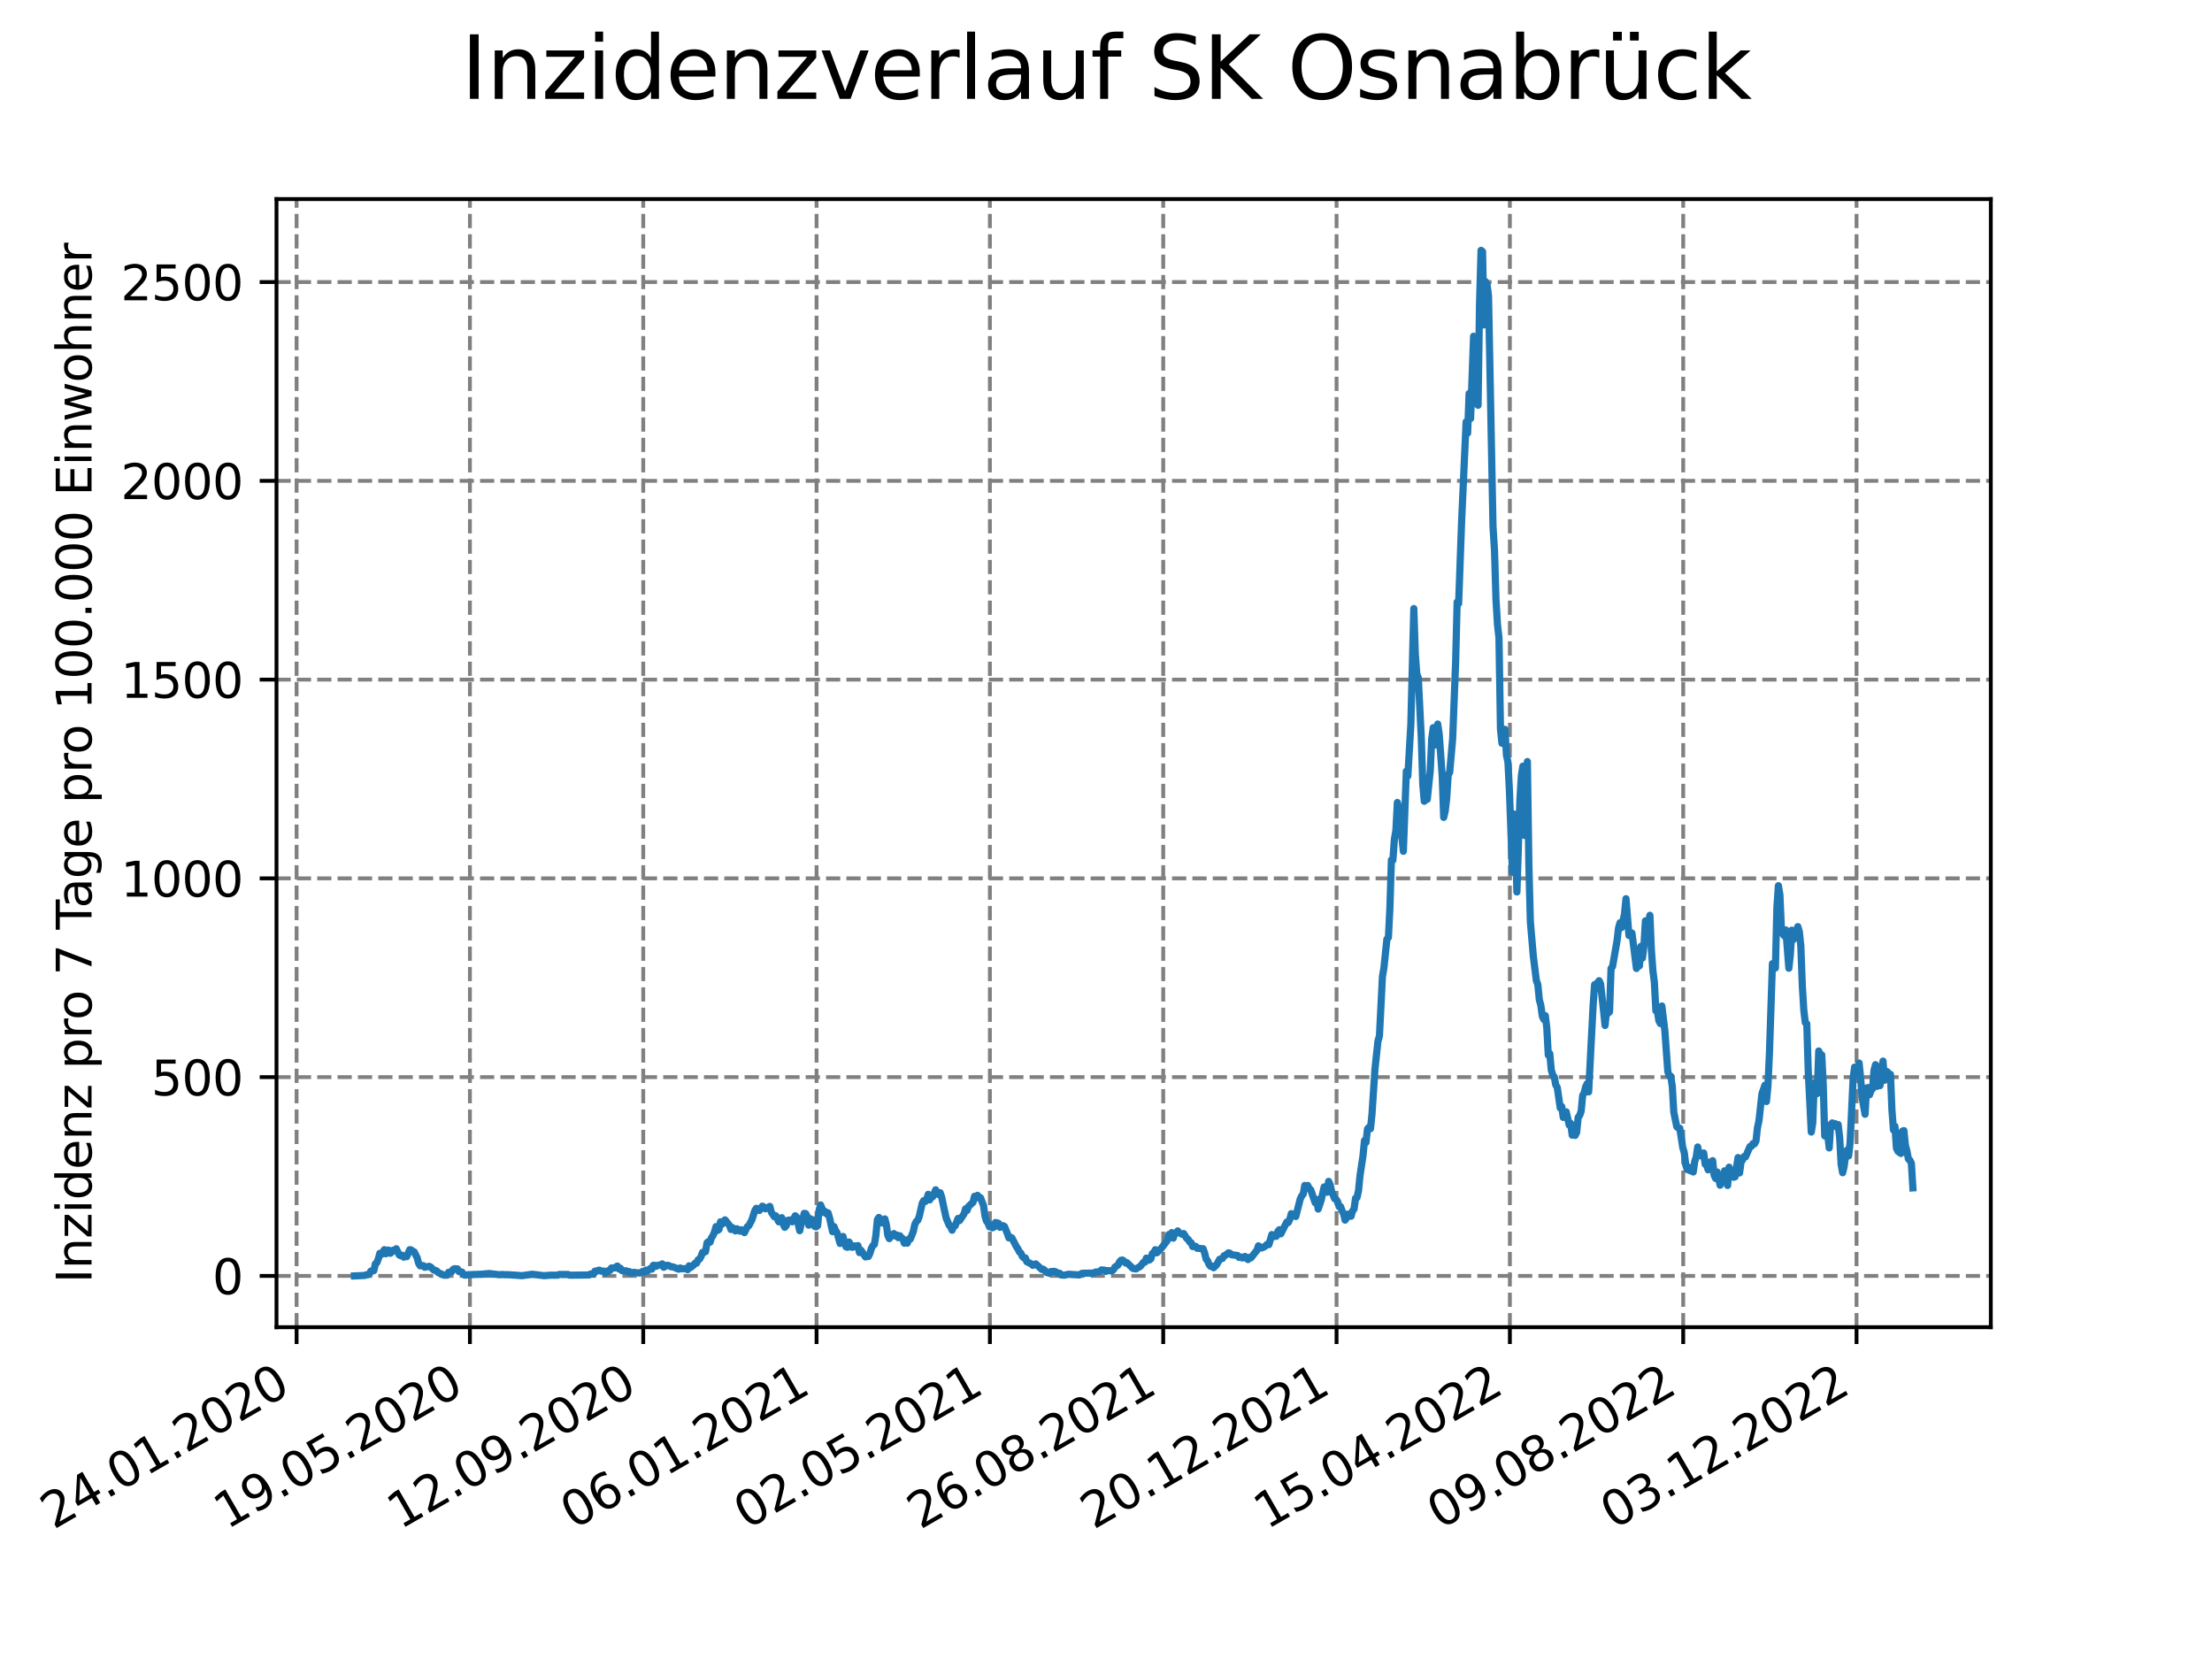 <?xml version="1.0" encoding="utf-8" standalone="no"?>
<!DOCTYPE svg PUBLIC "-//W3C//DTD SVG 1.1//EN"
  "http://www.w3.org/Graphics/SVG/1.1/DTD/svg11.dtd">
<svg xmlns:xlink="http://www.w3.org/1999/xlink" width="460.8pt" height="345.6pt" viewBox="0 0 460.8 345.6" xmlns="http://www.w3.org/2000/svg" version="1.1">
 <defs>
  <style type="text/css">*{stroke-linejoin: round; stroke-linecap: butt}</style>
 </defs>
 <g id="figure_1">
  <g id="patch_1">
   <path d="M 0 345.6 
L 460.8 345.6 
L 460.8 0 
L 0 0 
z
" style="fill: #ffffff"/>
  </g>
  <g id="axes_1">
   <g id="patch_2">
    <path d="M 57.6 276.48 
L 414.72 276.48 
L 414.72 41.472 
L 57.6 41.472 
z
" style="fill: #ffffff"/>
   </g>
   <g id="matplotlib.axis_1">
    <g id="xtick_1">
     <g id="line2d_1">
      <path d="M 61.784 276.48 
L 61.784 41.472 
" clip-path="url(#p84da974fcf)" style="fill: none; stroke-dasharray: 2.96,1.28; stroke-dashoffset: 0; stroke: #808080; stroke-width: 0.8"/>
     </g>
     <g id="line2d_2">
      <defs>
       <path id="m7385c2bd64" d="M 0 0 
L 0 3.5 
" style="stroke: #000000; stroke-width: 0.8"/>
      </defs>
      <g>
       <use xlink:href="#m7385c2bd64" x="61.784" y="276.48" style="stroke: #000000; stroke-width: 0.8"/>
      </g>
     </g>
     <g id="text_1">
      <!-- 24.01.2020 -->
      <g transform="translate(11.159 318.689) rotate(-30) scale(0.1 -0.1)">
       <defs>
        <path id="DejaVuSans-32" d="M 1228 531 
L 3431 531 
L 3431 0 
L 469 0 
L 469 531 
Q 828 903 1448 1529 
Q 2069 2156 2228 2338 
Q 2531 2678 2651 2914 
Q 2772 3150 2772 3378 
Q 2772 3750 2511 3984 
Q 2250 4219 1831 4219 
Q 1534 4219 1204 4116 
Q 875 4013 500 3803 
L 500 4441 
Q 881 4594 1212 4672 
Q 1544 4750 1819 4750 
Q 2544 4750 2975 4387 
Q 3406 4025 3406 3419 
Q 3406 3131 3298 2873 
Q 3191 2616 2906 2266 
Q 2828 2175 2409 1742 
Q 1991 1309 1228 531 
z
" transform="scale(0.016)"/>
        <path id="DejaVuSans-34" d="M 2419 4116 
L 825 1625 
L 2419 1625 
L 2419 4116 
z
M 2253 4666 
L 3047 4666 
L 3047 1625 
L 3713 1625 
L 3713 1100 
L 3047 1100 
L 3047 0 
L 2419 0 
L 2419 1100 
L 313 1100 
L 313 1709 
L 2253 4666 
z
" transform="scale(0.016)"/>
        <path id="DejaVuSans-2e" d="M 684 794 
L 1344 794 
L 1344 0 
L 684 0 
L 684 794 
z
" transform="scale(0.016)"/>
        <path id="DejaVuSans-30" d="M 2034 4250 
Q 1547 4250 1301 3770 
Q 1056 3291 1056 2328 
Q 1056 1369 1301 889 
Q 1547 409 2034 409 
Q 2525 409 2770 889 
Q 3016 1369 3016 2328 
Q 3016 3291 2770 3770 
Q 2525 4250 2034 4250 
z
M 2034 4750 
Q 2819 4750 3233 4129 
Q 3647 3509 3647 2328 
Q 3647 1150 3233 529 
Q 2819 -91 2034 -91 
Q 1250 -91 836 529 
Q 422 1150 422 2328 
Q 422 3509 836 4129 
Q 1250 4750 2034 4750 
z
" transform="scale(0.016)"/>
        <path id="DejaVuSans-31" d="M 794 531 
L 1825 531 
L 1825 4091 
L 703 3866 
L 703 4441 
L 1819 4666 
L 2450 4666 
L 2450 531 
L 3481 531 
L 3481 0 
L 794 0 
L 794 531 
z
" transform="scale(0.016)"/>
       </defs>
       <use xlink:href="#DejaVuSans-32"/>
       <use xlink:href="#DejaVuSans-34" x="63.623"/>
       <use xlink:href="#DejaVuSans-2e" x="127.246"/>
       <use xlink:href="#DejaVuSans-30" x="159.033"/>
       <use xlink:href="#DejaVuSans-31" x="222.656"/>
       <use xlink:href="#DejaVuSans-2e" x="286.279"/>
       <use xlink:href="#DejaVuSans-32" x="318.066"/>
       <use xlink:href="#DejaVuSans-30" x="381.689"/>
       <use xlink:href="#DejaVuSans-32" x="445.312"/>
       <use xlink:href="#DejaVuSans-30" x="508.936"/>
      </g>
     </g>
    </g>
    <g id="xtick_2">
     <g id="line2d_3">
      <path d="M 97.891 276.48 
L 97.891 41.472 
" clip-path="url(#p84da974fcf)" style="fill: none; stroke-dasharray: 2.96,1.28; stroke-dashoffset: 0; stroke: #808080; stroke-width: 0.8"/>
     </g>
     <g id="line2d_4">
      <g>
       <use xlink:href="#m7385c2bd64" x="97.891" y="276.48" style="stroke: #000000; stroke-width: 0.8"/>
      </g>
     </g>
     <g id="text_2">
      <!-- 19.05.2020 -->
      <g transform="translate(47.266 318.689) rotate(-30) scale(0.1 -0.1)">
       <defs>
        <path id="DejaVuSans-39" d="M 703 97 
L 703 672 
Q 941 559 1184 500 
Q 1428 441 1663 441 
Q 2288 441 2617 861 
Q 2947 1281 2994 2138 
Q 2813 1869 2534 1725 
Q 2256 1581 1919 1581 
Q 1219 1581 811 2004 
Q 403 2428 403 3163 
Q 403 3881 828 4315 
Q 1253 4750 1959 4750 
Q 2769 4750 3195 4129 
Q 3622 3509 3622 2328 
Q 3622 1225 3098 567 
Q 2575 -91 1691 -91 
Q 1453 -91 1209 -44 
Q 966 3 703 97 
z
M 1959 2075 
Q 2384 2075 2632 2365 
Q 2881 2656 2881 3163 
Q 2881 3666 2632 3958 
Q 2384 4250 1959 4250 
Q 1534 4250 1286 3958 
Q 1038 3666 1038 3163 
Q 1038 2656 1286 2365 
Q 1534 2075 1959 2075 
z
" transform="scale(0.016)"/>
        <path id="DejaVuSans-35" d="M 691 4666 
L 3169 4666 
L 3169 4134 
L 1269 4134 
L 1269 2991 
Q 1406 3038 1543 3061 
Q 1681 3084 1819 3084 
Q 2600 3084 3056 2656 
Q 3513 2228 3513 1497 
Q 3513 744 3044 326 
Q 2575 -91 1722 -91 
Q 1428 -91 1123 -41 
Q 819 9 494 109 
L 494 744 
Q 775 591 1075 516 
Q 1375 441 1709 441 
Q 2250 441 2565 725 
Q 2881 1009 2881 1497 
Q 2881 1984 2565 2268 
Q 2250 2553 1709 2553 
Q 1456 2553 1204 2497 
Q 953 2441 691 2322 
L 691 4666 
z
" transform="scale(0.016)"/>
       </defs>
       <use xlink:href="#DejaVuSans-31"/>
       <use xlink:href="#DejaVuSans-39" x="63.623"/>
       <use xlink:href="#DejaVuSans-2e" x="127.246"/>
       <use xlink:href="#DejaVuSans-30" x="159.033"/>
       <use xlink:href="#DejaVuSans-35" x="222.656"/>
       <use xlink:href="#DejaVuSans-2e" x="286.279"/>
       <use xlink:href="#DejaVuSans-32" x="318.066"/>
       <use xlink:href="#DejaVuSans-30" x="381.689"/>
       <use xlink:href="#DejaVuSans-32" x="445.312"/>
       <use xlink:href="#DejaVuSans-30" x="508.936"/>
      </g>
     </g>
    </g>
    <g id="xtick_3">
     <g id="line2d_5">
      <path d="M 133.999 276.48 
L 133.999 41.472 
" clip-path="url(#p84da974fcf)" style="fill: none; stroke-dasharray: 2.96,1.28; stroke-dashoffset: 0; stroke: #808080; stroke-width: 0.8"/>
     </g>
     <g id="line2d_6">
      <g>
       <use xlink:href="#m7385c2bd64" x="133.999" y="276.48" style="stroke: #000000; stroke-width: 0.8"/>
      </g>
     </g>
     <g id="text_3">
      <!-- 12.09.2020 -->
      <g transform="translate(83.373 318.689) rotate(-30) scale(0.1 -0.1)">
       <use xlink:href="#DejaVuSans-31"/>
       <use xlink:href="#DejaVuSans-32" x="63.623"/>
       <use xlink:href="#DejaVuSans-2e" x="127.246"/>
       <use xlink:href="#DejaVuSans-30" x="159.033"/>
       <use xlink:href="#DejaVuSans-39" x="222.656"/>
       <use xlink:href="#DejaVuSans-2e" x="286.279"/>
       <use xlink:href="#DejaVuSans-32" x="318.066"/>
       <use xlink:href="#DejaVuSans-30" x="381.689"/>
       <use xlink:href="#DejaVuSans-32" x="445.312"/>
       <use xlink:href="#DejaVuSans-30" x="508.936"/>
      </g>
     </g>
    </g>
    <g id="xtick_4">
     <g id="line2d_7">
      <path d="M 170.106 276.48 
L 170.106 41.472 
" clip-path="url(#p84da974fcf)" style="fill: none; stroke-dasharray: 2.96,1.28; stroke-dashoffset: 0; stroke: #808080; stroke-width: 0.8"/>
     </g>
     <g id="line2d_8">
      <g>
       <use xlink:href="#m7385c2bd64" x="170.106" y="276.48" style="stroke: #000000; stroke-width: 0.8"/>
      </g>
     </g>
     <g id="text_4">
      <!-- 06.01.2021 -->
      <g transform="translate(119.481 318.689) rotate(-30) scale(0.1 -0.1)">
       <defs>
        <path id="DejaVuSans-36" d="M 2113 2584 
Q 1688 2584 1439 2293 
Q 1191 2003 1191 1497 
Q 1191 994 1439 701 
Q 1688 409 2113 409 
Q 2538 409 2786 701 
Q 3034 994 3034 1497 
Q 3034 2003 2786 2293 
Q 2538 2584 2113 2584 
z
M 3366 4563 
L 3366 3988 
Q 3128 4100 2886 4159 
Q 2644 4219 2406 4219 
Q 1781 4219 1451 3797 
Q 1122 3375 1075 2522 
Q 1259 2794 1537 2939 
Q 1816 3084 2150 3084 
Q 2853 3084 3261 2657 
Q 3669 2231 3669 1497 
Q 3669 778 3244 343 
Q 2819 -91 2113 -91 
Q 1303 -91 875 529 
Q 447 1150 447 2328 
Q 447 3434 972 4092 
Q 1497 4750 2381 4750 
Q 2619 4750 2861 4703 
Q 3103 4656 3366 4563 
z
" transform="scale(0.016)"/>
       </defs>
       <use xlink:href="#DejaVuSans-30"/>
       <use xlink:href="#DejaVuSans-36" x="63.623"/>
       <use xlink:href="#DejaVuSans-2e" x="127.246"/>
       <use xlink:href="#DejaVuSans-30" x="159.033"/>
       <use xlink:href="#DejaVuSans-31" x="222.656"/>
       <use xlink:href="#DejaVuSans-2e" x="286.279"/>
       <use xlink:href="#DejaVuSans-32" x="318.066"/>
       <use xlink:href="#DejaVuSans-30" x="381.689"/>
       <use xlink:href="#DejaVuSans-32" x="445.312"/>
       <use xlink:href="#DejaVuSans-31" x="508.936"/>
      </g>
     </g>
    </g>
    <g id="xtick_5">
     <g id="line2d_9">
      <path d="M 206.213 276.48 
L 206.213 41.472 
" clip-path="url(#p84da974fcf)" style="fill: none; stroke-dasharray: 2.96,1.28; stroke-dashoffset: 0; stroke: #808080; stroke-width: 0.8"/>
     </g>
     <g id="line2d_10">
      <g>
       <use xlink:href="#m7385c2bd64" x="206.213" y="276.48" style="stroke: #000000; stroke-width: 0.8"/>
      </g>
     </g>
     <g id="text_5">
      <!-- 02.05.2021 -->
      <g transform="translate(155.588 318.689) rotate(-30) scale(0.1 -0.1)">
       <use xlink:href="#DejaVuSans-30"/>
       <use xlink:href="#DejaVuSans-32" x="63.623"/>
       <use xlink:href="#DejaVuSans-2e" x="127.246"/>
       <use xlink:href="#DejaVuSans-30" x="159.033"/>
       <use xlink:href="#DejaVuSans-35" x="222.656"/>
       <use xlink:href="#DejaVuSans-2e" x="286.279"/>
       <use xlink:href="#DejaVuSans-32" x="318.066"/>
       <use xlink:href="#DejaVuSans-30" x="381.689"/>
       <use xlink:href="#DejaVuSans-32" x="445.312"/>
       <use xlink:href="#DejaVuSans-31" x="508.936"/>
      </g>
     </g>
    </g>
    <g id="xtick_6">
     <g id="line2d_11">
      <path d="M 242.321 276.48 
L 242.321 41.472 
" clip-path="url(#p84da974fcf)" style="fill: none; stroke-dasharray: 2.96,1.28; stroke-dashoffset: 0; stroke: #808080; stroke-width: 0.8"/>
     </g>
     <g id="line2d_12">
      <g>
       <use xlink:href="#m7385c2bd64" x="242.321" y="276.48" style="stroke: #000000; stroke-width: 0.8"/>
      </g>
     </g>
     <g id="text_6">
      <!-- 26.08.2021 -->
      <g transform="translate(191.695 318.689) rotate(-30) scale(0.1 -0.1)">
       <defs>
        <path id="DejaVuSans-38" d="M 2034 2216 
Q 1584 2216 1326 1975 
Q 1069 1734 1069 1313 
Q 1069 891 1326 650 
Q 1584 409 2034 409 
Q 2484 409 2743 651 
Q 3003 894 3003 1313 
Q 3003 1734 2745 1975 
Q 2488 2216 2034 2216 
z
M 1403 2484 
Q 997 2584 770 2862 
Q 544 3141 544 3541 
Q 544 4100 942 4425 
Q 1341 4750 2034 4750 
Q 2731 4750 3128 4425 
Q 3525 4100 3525 3541 
Q 3525 3141 3298 2862 
Q 3072 2584 2669 2484 
Q 3125 2378 3379 2068 
Q 3634 1759 3634 1313 
Q 3634 634 3220 271 
Q 2806 -91 2034 -91 
Q 1263 -91 848 271 
Q 434 634 434 1313 
Q 434 1759 690 2068 
Q 947 2378 1403 2484 
z
M 1172 3481 
Q 1172 3119 1398 2916 
Q 1625 2713 2034 2713 
Q 2441 2713 2670 2916 
Q 2900 3119 2900 3481 
Q 2900 3844 2670 4047 
Q 2441 4250 2034 4250 
Q 1625 4250 1398 4047 
Q 1172 3844 1172 3481 
z
" transform="scale(0.016)"/>
       </defs>
       <use xlink:href="#DejaVuSans-32"/>
       <use xlink:href="#DejaVuSans-36" x="63.623"/>
       <use xlink:href="#DejaVuSans-2e" x="127.246"/>
       <use xlink:href="#DejaVuSans-30" x="159.033"/>
       <use xlink:href="#DejaVuSans-38" x="222.656"/>
       <use xlink:href="#DejaVuSans-2e" x="286.279"/>
       <use xlink:href="#DejaVuSans-32" x="318.066"/>
       <use xlink:href="#DejaVuSans-30" x="381.689"/>
       <use xlink:href="#DejaVuSans-32" x="445.312"/>
       <use xlink:href="#DejaVuSans-31" x="508.936"/>
      </g>
     </g>
    </g>
    <g id="xtick_7">
     <g id="line2d_13">
      <path d="M 278.428 276.48 
L 278.428 41.472 
" clip-path="url(#p84da974fcf)" style="fill: none; stroke-dasharray: 2.96,1.28; stroke-dashoffset: 0; stroke: #808080; stroke-width: 0.8"/>
     </g>
     <g id="line2d_14">
      <g>
       <use xlink:href="#m7385c2bd64" x="278.428" y="276.48" style="stroke: #000000; stroke-width: 0.8"/>
      </g>
     </g>
     <g id="text_7">
      <!-- 20.12.2021 -->
      <g transform="translate(227.803 318.689) rotate(-30) scale(0.1 -0.1)">
       <use xlink:href="#DejaVuSans-32"/>
       <use xlink:href="#DejaVuSans-30" x="63.623"/>
       <use xlink:href="#DejaVuSans-2e" x="127.246"/>
       <use xlink:href="#DejaVuSans-31" x="159.033"/>
       <use xlink:href="#DejaVuSans-32" x="222.656"/>
       <use xlink:href="#DejaVuSans-2e" x="286.279"/>
       <use xlink:href="#DejaVuSans-32" x="318.066"/>
       <use xlink:href="#DejaVuSans-30" x="381.689"/>
       <use xlink:href="#DejaVuSans-32" x="445.312"/>
       <use xlink:href="#DejaVuSans-31" x="508.936"/>
      </g>
     </g>
    </g>
    <g id="xtick_8">
     <g id="line2d_15">
      <path d="M 314.535 276.48 
L 314.535 41.472 
" clip-path="url(#p84da974fcf)" style="fill: none; stroke-dasharray: 2.96,1.28; stroke-dashoffset: 0; stroke: #808080; stroke-width: 0.8"/>
     </g>
     <g id="line2d_16">
      <g>
       <use xlink:href="#m7385c2bd64" x="314.535" y="276.48" style="stroke: #000000; stroke-width: 0.8"/>
      </g>
     </g>
     <g id="text_8">
      <!-- 15.04.2022 -->
      <g transform="translate(263.91 318.689) rotate(-30) scale(0.1 -0.1)">
       <use xlink:href="#DejaVuSans-31"/>
       <use xlink:href="#DejaVuSans-35" x="63.623"/>
       <use xlink:href="#DejaVuSans-2e" x="127.246"/>
       <use xlink:href="#DejaVuSans-30" x="159.033"/>
       <use xlink:href="#DejaVuSans-34" x="222.656"/>
       <use xlink:href="#DejaVuSans-2e" x="286.279"/>
       <use xlink:href="#DejaVuSans-32" x="318.066"/>
       <use xlink:href="#DejaVuSans-30" x="381.689"/>
       <use xlink:href="#DejaVuSans-32" x="445.312"/>
       <use xlink:href="#DejaVuSans-32" x="508.936"/>
      </g>
     </g>
    </g>
    <g id="xtick_9">
     <g id="line2d_17">
      <path d="M 350.642 276.48 
L 350.642 41.472 
" clip-path="url(#p84da974fcf)" style="fill: none; stroke-dasharray: 2.96,1.28; stroke-dashoffset: 0; stroke: #808080; stroke-width: 0.8"/>
     </g>
     <g id="line2d_18">
      <g>
       <use xlink:href="#m7385c2bd64" x="350.642" y="276.48" style="stroke: #000000; stroke-width: 0.8"/>
      </g>
     </g>
     <g id="text_9">
      <!-- 09.08.2022 -->
      <g transform="translate(300.017 318.689) rotate(-30) scale(0.1 -0.1)">
       <use xlink:href="#DejaVuSans-30"/>
       <use xlink:href="#DejaVuSans-39" x="63.623"/>
       <use xlink:href="#DejaVuSans-2e" x="127.246"/>
       <use xlink:href="#DejaVuSans-30" x="159.033"/>
       <use xlink:href="#DejaVuSans-38" x="222.656"/>
       <use xlink:href="#DejaVuSans-2e" x="286.279"/>
       <use xlink:href="#DejaVuSans-32" x="318.066"/>
       <use xlink:href="#DejaVuSans-30" x="381.689"/>
       <use xlink:href="#DejaVuSans-32" x="445.312"/>
       <use xlink:href="#DejaVuSans-32" x="508.936"/>
      </g>
     </g>
    </g>
    <g id="xtick_10">
     <g id="line2d_19">
      <path d="M 386.75 276.48 
L 386.75 41.472 
" clip-path="url(#p84da974fcf)" style="fill: none; stroke-dasharray: 2.96,1.28; stroke-dashoffset: 0; stroke: #808080; stroke-width: 0.8"/>
     </g>
     <g id="line2d_20">
      <g>
       <use xlink:href="#m7385c2bd64" x="386.75" y="276.48" style="stroke: #000000; stroke-width: 0.8"/>
      </g>
     </g>
     <g id="text_10">
      <!-- 03.12.2022 -->
      <g transform="translate(336.125 318.689) rotate(-30) scale(0.1 -0.1)">
       <defs>
        <path id="DejaVuSans-33" d="M 2597 2516 
Q 3050 2419 3304 2112 
Q 3559 1806 3559 1356 
Q 3559 666 3084 287 
Q 2609 -91 1734 -91 
Q 1441 -91 1130 -33 
Q 819 25 488 141 
L 488 750 
Q 750 597 1062 519 
Q 1375 441 1716 441 
Q 2309 441 2620 675 
Q 2931 909 2931 1356 
Q 2931 1769 2642 2001 
Q 2353 2234 1838 2234 
L 1294 2234 
L 1294 2753 
L 1863 2753 
Q 2328 2753 2575 2939 
Q 2822 3125 2822 3475 
Q 2822 3834 2567 4026 
Q 2313 4219 1838 4219 
Q 1578 4219 1281 4162 
Q 984 4106 628 3988 
L 628 4550 
Q 988 4650 1302 4700 
Q 1616 4750 1894 4750 
Q 2613 4750 3031 4423 
Q 3450 4097 3450 3541 
Q 3450 3153 3228 2886 
Q 3006 2619 2597 2516 
z
" transform="scale(0.016)"/>
       </defs>
       <use xlink:href="#DejaVuSans-30"/>
       <use xlink:href="#DejaVuSans-33" x="63.623"/>
       <use xlink:href="#DejaVuSans-2e" x="127.246"/>
       <use xlink:href="#DejaVuSans-31" x="159.033"/>
       <use xlink:href="#DejaVuSans-32" x="222.656"/>
       <use xlink:href="#DejaVuSans-2e" x="286.279"/>
       <use xlink:href="#DejaVuSans-32" x="318.066"/>
       <use xlink:href="#DejaVuSans-30" x="381.689"/>
       <use xlink:href="#DejaVuSans-32" x="445.312"/>
       <use xlink:href="#DejaVuSans-32" x="508.936"/>
      </g>
     </g>
    </g>
   </g>
   <g id="matplotlib.axis_2">
    <g id="ytick_1">
     <g id="line2d_21">
      <path d="M 57.6 265.798 
L 414.72 265.798 
" clip-path="url(#p84da974fcf)" style="fill: none; stroke-dasharray: 2.96,1.28; stroke-dashoffset: 0; stroke: #808080; stroke-width: 0.8"/>
     </g>
     <g id="line2d_22">
      <defs>
       <path id="m91128ff6ea" d="M 0 0 
L -3.5 0 
" style="stroke: #000000; stroke-width: 0.8"/>
      </defs>
      <g>
       <use xlink:href="#m91128ff6ea" x="57.6" y="265.798" style="stroke: #000000; stroke-width: 0.8"/>
      </g>
     </g>
     <g id="text_11">
      <!-- 0 -->
      <g transform="translate(44.237 269.597) scale(0.1 -0.1)">
       <use xlink:href="#DejaVuSans-30"/>
      </g>
     </g>
    </g>
    <g id="ytick_2">
     <g id="line2d_23">
      <path d="M 57.6 224.389 
L 414.72 224.389 
" clip-path="url(#p84da974fcf)" style="fill: none; stroke-dasharray: 2.96,1.28; stroke-dashoffset: 0; stroke: #808080; stroke-width: 0.8"/>
     </g>
     <g id="line2d_24">
      <g>
       <use xlink:href="#m91128ff6ea" x="57.6" y="224.389" style="stroke: #000000; stroke-width: 0.8"/>
      </g>
     </g>
     <g id="text_12">
      <!-- 500 -->
      <g transform="translate(31.512 228.189) scale(0.1 -0.1)">
       <use xlink:href="#DejaVuSans-35"/>
       <use xlink:href="#DejaVuSans-30" x="63.623"/>
       <use xlink:href="#DejaVuSans-30" x="127.246"/>
      </g>
     </g>
    </g>
    <g id="ytick_3">
     <g id="line2d_25">
      <path d="M 57.6 182.981 
L 414.72 182.981 
" clip-path="url(#p84da974fcf)" style="fill: none; stroke-dasharray: 2.96,1.28; stroke-dashoffset: 0; stroke: #808080; stroke-width: 0.8"/>
     </g>
     <g id="line2d_26">
      <g>
       <use xlink:href="#m91128ff6ea" x="57.6" y="182.981" style="stroke: #000000; stroke-width: 0.8"/>
      </g>
     </g>
     <g id="text_13">
      <!-- 1000 -->
      <g transform="translate(25.15 186.78) scale(0.1 -0.1)">
       <use xlink:href="#DejaVuSans-31"/>
       <use xlink:href="#DejaVuSans-30" x="63.623"/>
       <use xlink:href="#DejaVuSans-30" x="127.246"/>
       <use xlink:href="#DejaVuSans-30" x="190.869"/>
      </g>
     </g>
    </g>
    <g id="ytick_4">
     <g id="line2d_27">
      <path d="M 57.6 141.573 
L 414.72 141.573 
" clip-path="url(#p84da974fcf)" style="fill: none; stroke-dasharray: 2.96,1.28; stroke-dashoffset: 0; stroke: #808080; stroke-width: 0.8"/>
     </g>
     <g id="line2d_28">
      <g>
       <use xlink:href="#m91128ff6ea" x="57.6" y="141.573" style="stroke: #000000; stroke-width: 0.8"/>
      </g>
     </g>
     <g id="text_14">
      <!-- 1500 -->
      <g transform="translate(25.15 145.372) scale(0.1 -0.1)">
       <use xlink:href="#DejaVuSans-31"/>
       <use xlink:href="#DejaVuSans-35" x="63.623"/>
       <use xlink:href="#DejaVuSans-30" x="127.246"/>
       <use xlink:href="#DejaVuSans-30" x="190.869"/>
      </g>
     </g>
    </g>
    <g id="ytick_5">
     <g id="line2d_29">
      <path d="M 57.6 100.164 
L 414.72 100.164 
" clip-path="url(#p84da974fcf)" style="fill: none; stroke-dasharray: 2.96,1.28; stroke-dashoffset: 0; stroke: #808080; stroke-width: 0.8"/>
     </g>
     <g id="line2d_30">
      <g>
       <use xlink:href="#m91128ff6ea" x="57.6" y="100.164" style="stroke: #000000; stroke-width: 0.8"/>
      </g>
     </g>
     <g id="text_15">
      <!-- 2000 -->
      <g transform="translate(25.15 103.963) scale(0.1 -0.1)">
       <use xlink:href="#DejaVuSans-32"/>
       <use xlink:href="#DejaVuSans-30" x="63.623"/>
       <use xlink:href="#DejaVuSans-30" x="127.246"/>
       <use xlink:href="#DejaVuSans-30" x="190.869"/>
      </g>
     </g>
    </g>
    <g id="ytick_6">
     <g id="line2d_31">
      <path d="M 57.6 58.756 
L 414.72 58.756 
" clip-path="url(#p84da974fcf)" style="fill: none; stroke-dasharray: 2.96,1.28; stroke-dashoffset: 0; stroke: #808080; stroke-width: 0.8"/>
     </g>
     <g id="line2d_32">
      <g>
       <use xlink:href="#m91128ff6ea" x="57.6" y="58.756" style="stroke: #000000; stroke-width: 0.8"/>
      </g>
     </g>
     <g id="text_16">
      <!-- 2500 -->
      <g transform="translate(25.15 62.555) scale(0.1 -0.1)">
       <use xlink:href="#DejaVuSans-32"/>
       <use xlink:href="#DejaVuSans-35" x="63.623"/>
       <use xlink:href="#DejaVuSans-30" x="127.246"/>
       <use xlink:href="#DejaVuSans-30" x="190.869"/>
      </g>
     </g>
    </g>
    <g id="text_17">
     <!-- Inzidenz pro 7 Tage pro 100.000 Einwohner -->
     <g transform="translate(19.07 267.301) rotate(-90) scale(0.1 -0.1)">
      <defs>
       <path id="DejaVuSans-49" d="M 628 4666 
L 1259 4666 
L 1259 0 
L 628 0 
L 628 4666 
z
" transform="scale(0.016)"/>
       <path id="DejaVuSans-6e" d="M 3513 2113 
L 3513 0 
L 2938 0 
L 2938 2094 
Q 2938 2591 2744 2837 
Q 2550 3084 2163 3084 
Q 1697 3084 1428 2787 
Q 1159 2491 1159 1978 
L 1159 0 
L 581 0 
L 581 3500 
L 1159 3500 
L 1159 2956 
Q 1366 3272 1645 3428 
Q 1925 3584 2291 3584 
Q 2894 3584 3203 3211 
Q 3513 2838 3513 2113 
z
" transform="scale(0.016)"/>
       <path id="DejaVuSans-7a" d="M 353 3500 
L 3084 3500 
L 3084 2975 
L 922 459 
L 3084 459 
L 3084 0 
L 275 0 
L 275 525 
L 2438 3041 
L 353 3041 
L 353 3500 
z
" transform="scale(0.016)"/>
       <path id="DejaVuSans-69" d="M 603 3500 
L 1178 3500 
L 1178 0 
L 603 0 
L 603 3500 
z
M 603 4863 
L 1178 4863 
L 1178 4134 
L 603 4134 
L 603 4863 
z
" transform="scale(0.016)"/>
       <path id="DejaVuSans-64" d="M 2906 2969 
L 2906 4863 
L 3481 4863 
L 3481 0 
L 2906 0 
L 2906 525 
Q 2725 213 2448 61 
Q 2172 -91 1784 -91 
Q 1150 -91 751 415 
Q 353 922 353 1747 
Q 353 2572 751 3078 
Q 1150 3584 1784 3584 
Q 2172 3584 2448 3432 
Q 2725 3281 2906 2969 
z
M 947 1747 
Q 947 1113 1208 752 
Q 1469 391 1925 391 
Q 2381 391 2643 752 
Q 2906 1113 2906 1747 
Q 2906 2381 2643 2742 
Q 2381 3103 1925 3103 
Q 1469 3103 1208 2742 
Q 947 2381 947 1747 
z
" transform="scale(0.016)"/>
       <path id="DejaVuSans-65" d="M 3597 1894 
L 3597 1613 
L 953 1613 
Q 991 1019 1311 708 
Q 1631 397 2203 397 
Q 2534 397 2845 478 
Q 3156 559 3463 722 
L 3463 178 
Q 3153 47 2828 -22 
Q 2503 -91 2169 -91 
Q 1331 -91 842 396 
Q 353 884 353 1716 
Q 353 2575 817 3079 
Q 1281 3584 2069 3584 
Q 2775 3584 3186 3129 
Q 3597 2675 3597 1894 
z
M 3022 2063 
Q 3016 2534 2758 2815 
Q 2500 3097 2075 3097 
Q 1594 3097 1305 2825 
Q 1016 2553 972 2059 
L 3022 2063 
z
" transform="scale(0.016)"/>
       <path id="DejaVuSans-20" transform="scale(0.016)"/>
       <path id="DejaVuSans-70" d="M 1159 525 
L 1159 -1331 
L 581 -1331 
L 581 3500 
L 1159 3500 
L 1159 2969 
Q 1341 3281 1617 3432 
Q 1894 3584 2278 3584 
Q 2916 3584 3314 3078 
Q 3713 2572 3713 1747 
Q 3713 922 3314 415 
Q 2916 -91 2278 -91 
Q 1894 -91 1617 61 
Q 1341 213 1159 525 
z
M 3116 1747 
Q 3116 2381 2855 2742 
Q 2594 3103 2138 3103 
Q 1681 3103 1420 2742 
Q 1159 2381 1159 1747 
Q 1159 1113 1420 752 
Q 1681 391 2138 391 
Q 2594 391 2855 752 
Q 3116 1113 3116 1747 
z
" transform="scale(0.016)"/>
       <path id="DejaVuSans-72" d="M 2631 2963 
Q 2534 3019 2420 3045 
Q 2306 3072 2169 3072 
Q 1681 3072 1420 2755 
Q 1159 2438 1159 1844 
L 1159 0 
L 581 0 
L 581 3500 
L 1159 3500 
L 1159 2956 
Q 1341 3275 1631 3429 
Q 1922 3584 2338 3584 
Q 2397 3584 2469 3576 
Q 2541 3569 2628 3553 
L 2631 2963 
z
" transform="scale(0.016)"/>
       <path id="DejaVuSans-6f" d="M 1959 3097 
Q 1497 3097 1228 2736 
Q 959 2375 959 1747 
Q 959 1119 1226 758 
Q 1494 397 1959 397 
Q 2419 397 2687 759 
Q 2956 1122 2956 1747 
Q 2956 2369 2687 2733 
Q 2419 3097 1959 3097 
z
M 1959 3584 
Q 2709 3584 3137 3096 
Q 3566 2609 3566 1747 
Q 3566 888 3137 398 
Q 2709 -91 1959 -91 
Q 1206 -91 779 398 
Q 353 888 353 1747 
Q 353 2609 779 3096 
Q 1206 3584 1959 3584 
z
" transform="scale(0.016)"/>
       <path id="DejaVuSans-37" d="M 525 4666 
L 3525 4666 
L 3525 4397 
L 1831 0 
L 1172 0 
L 2766 4134 
L 525 4134 
L 525 4666 
z
" transform="scale(0.016)"/>
       <path id="DejaVuSans-54" d="M -19 4666 
L 3928 4666 
L 3928 4134 
L 2272 4134 
L 2272 0 
L 1638 0 
L 1638 4134 
L -19 4134 
L -19 4666 
z
" transform="scale(0.016)"/>
       <path id="DejaVuSans-61" d="M 2194 1759 
Q 1497 1759 1228 1600 
Q 959 1441 959 1056 
Q 959 750 1161 570 
Q 1363 391 1709 391 
Q 2188 391 2477 730 
Q 2766 1069 2766 1631 
L 2766 1759 
L 2194 1759 
z
M 3341 1997 
L 3341 0 
L 2766 0 
L 2766 531 
Q 2569 213 2275 61 
Q 1981 -91 1556 -91 
Q 1019 -91 701 211 
Q 384 513 384 1019 
Q 384 1609 779 1909 
Q 1175 2209 1959 2209 
L 2766 2209 
L 2766 2266 
Q 2766 2663 2505 2880 
Q 2244 3097 1772 3097 
Q 1472 3097 1187 3025 
Q 903 2953 641 2809 
L 641 3341 
Q 956 3463 1253 3523 
Q 1550 3584 1831 3584 
Q 2591 3584 2966 3190 
Q 3341 2797 3341 1997 
z
" transform="scale(0.016)"/>
       <path id="DejaVuSans-67" d="M 2906 1791 
Q 2906 2416 2648 2759 
Q 2391 3103 1925 3103 
Q 1463 3103 1205 2759 
Q 947 2416 947 1791 
Q 947 1169 1205 825 
Q 1463 481 1925 481 
Q 2391 481 2648 825 
Q 2906 1169 2906 1791 
z
M 3481 434 
Q 3481 -459 3084 -895 
Q 2688 -1331 1869 -1331 
Q 1566 -1331 1297 -1286 
Q 1028 -1241 775 -1147 
L 775 -588 
Q 1028 -725 1275 -790 
Q 1522 -856 1778 -856 
Q 2344 -856 2625 -561 
Q 2906 -266 2906 331 
L 2906 616 
Q 2728 306 2450 153 
Q 2172 0 1784 0 
Q 1141 0 747 490 
Q 353 981 353 1791 
Q 353 2603 747 3093 
Q 1141 3584 1784 3584 
Q 2172 3584 2450 3431 
Q 2728 3278 2906 2969 
L 2906 3500 
L 3481 3500 
L 3481 434 
z
" transform="scale(0.016)"/>
       <path id="DejaVuSans-45" d="M 628 4666 
L 3578 4666 
L 3578 4134 
L 1259 4134 
L 1259 2753 
L 3481 2753 
L 3481 2222 
L 1259 2222 
L 1259 531 
L 3634 531 
L 3634 0 
L 628 0 
L 628 4666 
z
" transform="scale(0.016)"/>
       <path id="DejaVuSans-77" d="M 269 3500 
L 844 3500 
L 1563 769 
L 2278 3500 
L 2956 3500 
L 3675 769 
L 4391 3500 
L 4966 3500 
L 4050 0 
L 3372 0 
L 2619 2869 
L 1863 0 
L 1184 0 
L 269 3500 
z
" transform="scale(0.016)"/>
       <path id="DejaVuSans-68" d="M 3513 2113 
L 3513 0 
L 2938 0 
L 2938 2094 
Q 2938 2591 2744 2837 
Q 2550 3084 2163 3084 
Q 1697 3084 1428 2787 
Q 1159 2491 1159 1978 
L 1159 0 
L 581 0 
L 581 4863 
L 1159 4863 
L 1159 2956 
Q 1366 3272 1645 3428 
Q 1925 3584 2291 3584 
Q 2894 3584 3203 3211 
Q 3513 2838 3513 2113 
z
" transform="scale(0.016)"/>
      </defs>
      <use xlink:href="#DejaVuSans-49"/>
      <use xlink:href="#DejaVuSans-6e" x="29.492"/>
      <use xlink:href="#DejaVuSans-7a" x="92.871"/>
      <use xlink:href="#DejaVuSans-69" x="145.361"/>
      <use xlink:href="#DejaVuSans-64" x="173.145"/>
      <use xlink:href="#DejaVuSans-65" x="236.621"/>
      <use xlink:href="#DejaVuSans-6e" x="298.145"/>
      <use xlink:href="#DejaVuSans-7a" x="361.523"/>
      <use xlink:href="#DejaVuSans-20" x="414.014"/>
      <use xlink:href="#DejaVuSans-70" x="445.801"/>
      <use xlink:href="#DejaVuSans-72" x="509.277"/>
      <use xlink:href="#DejaVuSans-6f" x="548.141"/>
      <use xlink:href="#DejaVuSans-20" x="609.322"/>
      <use xlink:href="#DejaVuSans-37" x="641.109"/>
      <use xlink:href="#DejaVuSans-20" x="704.732"/>
      <use xlink:href="#DejaVuSans-54" x="736.52"/>
      <use xlink:href="#DejaVuSans-61" x="781.104"/>
      <use xlink:href="#DejaVuSans-67" x="842.383"/>
      <use xlink:href="#DejaVuSans-65" x="905.859"/>
      <use xlink:href="#DejaVuSans-20" x="967.383"/>
      <use xlink:href="#DejaVuSans-70" x="999.17"/>
      <use xlink:href="#DejaVuSans-72" x="1062.646"/>
      <use xlink:href="#DejaVuSans-6f" x="1101.51"/>
      <use xlink:href="#DejaVuSans-20" x="1162.691"/>
      <use xlink:href="#DejaVuSans-31" x="1194.479"/>
      <use xlink:href="#DejaVuSans-30" x="1258.102"/>
      <use xlink:href="#DejaVuSans-30" x="1321.725"/>
      <use xlink:href="#DejaVuSans-2e" x="1385.348"/>
      <use xlink:href="#DejaVuSans-30" x="1417.135"/>
      <use xlink:href="#DejaVuSans-30" x="1480.758"/>
      <use xlink:href="#DejaVuSans-30" x="1544.381"/>
      <use xlink:href="#DejaVuSans-20" x="1608.004"/>
      <use xlink:href="#DejaVuSans-45" x="1639.791"/>
      <use xlink:href="#DejaVuSans-69" x="1702.975"/>
      <use xlink:href="#DejaVuSans-6e" x="1730.758"/>
      <use xlink:href="#DejaVuSans-77" x="1794.137"/>
      <use xlink:href="#DejaVuSans-6f" x="1875.924"/>
      <use xlink:href="#DejaVuSans-68" x="1937.105"/>
      <use xlink:href="#DejaVuSans-6e" x="2000.484"/>
      <use xlink:href="#DejaVuSans-65" x="2063.863"/>
      <use xlink:href="#DejaVuSans-72" x="2125.387"/>
     </g>
    </g>
   </g>
   <g id="line2d_33">
    <path d="M 73.833 265.798 
L 76.012 265.698 
L 76.323 265.547 
L 76.634 265.547 
L 76.945 265.397 
L 77.257 264.796 
L 77.879 264.695 
L 78.191 263.292 
L 78.502 263.041 
L 78.813 262.24 
L 79.124 261.087 
L 79.436 261.338 
L 80.058 260.335 
L 80.369 261.187 
L 80.681 260.435 
L 80.992 260.435 
L 81.303 261.087 
L 81.614 260.836 
L 81.926 260.435 
L 82.237 260.486 
L 82.548 260.135 
L 83.171 261.438 
L 83.482 261.588 
L 83.793 261.488 
L 84.105 261.889 
L 84.416 261.688 
L 84.727 261.789 
L 85.35 260.335 
L 85.661 260.385 
L 85.972 260.686 
L 86.284 260.786 
L 86.906 262.039 
L 87.217 263.192 
L 87.529 263.693 
L 88.151 263.643 
L 88.462 263.994 
L 89.396 263.793 
L 89.707 263.944 
L 90.33 264.545 
L 90.953 264.745 
L 91.264 265.096 
L 92.509 265.647 
L 93.131 265.647 
L 93.443 265.046 
L 94.065 264.946 
L 94.377 264.445 
L 94.688 264.294 
L 95.31 264.344 
L 95.622 264.896 
L 96.244 264.996 
L 96.555 265.497 
L 96.867 265.647 
L 97.489 265.547 
L 100.291 265.447 
L 101.847 265.297 
L 104.026 265.547 
L 104.648 265.497 
L 105.271 265.547 
L 105.894 265.547 
L 107.45 265.647 
L 108.695 265.748 
L 110.874 265.447 
L 113.364 265.748 
L 114.609 265.647 
L 116.165 265.647 
L 116.477 265.497 
L 118.344 265.497 
L 118.656 265.647 
L 122.702 265.597 
L 123.013 265.397 
L 123.636 265.397 
L 123.947 264.796 
L 124.258 264.846 
L 124.57 264.645 
L 124.881 264.595 
L 125.192 264.796 
L 125.815 264.796 
L 126.126 265.196 
L 126.437 265.096 
L 126.749 264.695 
L 127.06 264.645 
L 127.371 264.144 
L 127.994 264.144 
L 128.616 263.743 
L 128.928 264.344 
L 129.239 264.194 
L 129.55 264.695 
L 130.484 264.745 
L 130.795 264.996 
L 131.106 264.896 
L 131.418 265.196 
L 131.729 265.196 
L 132.04 265.046 
L 132.663 265.146 
L 133.285 265.196 
L 133.908 264.846 
L 134.219 264.996 
L 134.53 264.595 
L 134.842 264.796 
L 135.464 264.244 
L 135.775 264.395 
L 136.087 263.593 
L 136.398 263.593 
L 136.709 263.793 
L 137.021 263.593 
L 137.643 263.492 
L 137.954 263.292 
L 138.266 263.994 
L 138.888 263.593 
L 139.199 263.593 
L 139.822 263.893 
L 140.133 263.893 
L 141.378 264.395 
L 141.69 264.144 
L 142.001 264.294 
L 142.935 264.294 
L 143.246 264.495 
L 143.557 263.693 
L 143.868 264.044 
L 144.491 263.543 
L 144.802 263.142 
L 145.114 263.142 
L 145.425 262.44 
L 145.736 262.29 
L 146.047 261.738 
L 146.359 260.886 
L 146.67 260.886 
L 146.981 260.736 
L 147.292 258.882 
L 147.604 258.631 
L 147.915 258.782 
L 148.226 257.829 
L 148.538 257.378 
L 148.849 256.627 
L 149.16 255.524 
L 149.471 256.326 
L 149.783 256.125 
L 150.094 254.522 
L 150.405 255.023 
L 150.716 254.672 
L 151.028 254.121 
L 151.961 255.274 
L 152.273 256.125 
L 152.584 255.725 
L 153.207 256.426 
L 153.518 255.975 
L 154.14 256.476 
L 154.452 256.176 
L 155.074 256.777 
L 155.697 255.524 
L 156.008 255.324 
L 156.631 254.121 
L 157.253 252.166 
L 157.564 251.715 
L 157.876 252.066 
L 158.187 252.166 
L 158.809 251.264 
L 159.121 251.465 
L 159.432 251.816 
L 159.743 251.565 
L 160.054 251.515 
L 160.366 251.314 
L 160.677 252.517 
L 161.3 253.469 
L 161.611 253.269 
L 162.233 254.522 
L 162.545 254.422 
L 162.856 253.67 
L 163.167 255.023 
L 163.478 255.674 
L 163.79 255.324 
L 164.101 254.221 
L 164.724 254.121 
L 165.035 254.522 
L 165.657 253.269 
L 165.969 253.57 
L 166.591 256.376 
L 166.902 254.923 
L 167.214 254.121 
L 167.525 252.768 
L 167.836 252.818 
L 168.148 253.419 
L 168.459 255.223 
L 168.77 253.87 
L 169.081 254.071 
L 169.393 254.121 
L 169.704 255.474 
L 170.015 255.574 
L 170.326 255.324 
L 170.638 252.066 
L 170.949 251.014 
L 171.571 252.567 
L 171.883 252.367 
L 172.194 252.868 
L 172.505 252.667 
L 172.817 253.72 
L 173.439 256.577 
L 173.75 255.524 
L 174.062 256.376 
L 174.373 256.777 
L 174.995 259.032 
L 175.307 258.531 
L 175.618 257.579 
L 175.929 258.982 
L 176.241 259.734 
L 176.552 259.834 
L 176.863 258.731 
L 177.486 259.834 
L 177.797 259.784 
L 178.108 259.533 
L 178.419 259.583 
L 178.731 259.483 
L 179.042 260.937 
L 179.353 260.435 
L 180.287 261.839 
L 180.91 261.738 
L 181.221 261.087 
L 181.532 260.035 
L 181.843 259.483 
L 182.155 259.233 
L 182.466 257.328 
L 182.777 254.071 
L 183.088 253.62 
L 183.4 254.071 
L 183.711 254.772 
L 184.022 254.472 
L 184.334 253.92 
L 184.645 255.123 
L 184.956 257.378 
L 185.267 258.03 
L 185.579 257.479 
L 185.89 257.428 
L 186.201 256.977 
L 186.512 257.479 
L 186.824 257.278 
L 187.135 257.829 
L 187.446 257.428 
L 187.758 257.829 
L 188.069 258.03 
L 188.38 258.982 
L 188.691 258.481 
L 189.003 258.982 
L 189.314 258.13 
L 189.625 258.13 
L 190.248 256.577 
L 190.559 255.123 
L 190.87 254.472 
L 191.181 254.221 
L 191.493 253.419 
L 192.115 250.663 
L 192.427 250.112 
L 192.738 250.312 
L 193.049 249.861 
L 193.36 248.809 
L 193.672 249.961 
L 193.983 249.31 
L 194.294 249.31 
L 194.917 247.856 
L 195.228 248.508 
L 195.539 248.859 
L 195.851 248.458 
L 196.162 249.36 
L 196.784 252.317 
L 197.096 253.72 
L 197.718 255.223 
L 198.029 255.574 
L 198.341 256.276 
L 198.652 255.474 
L 198.963 255.374 
L 199.586 253.82 
L 199.897 254.271 
L 200.831 252.868 
L 201.142 251.816 
L 201.453 252.166 
L 201.765 251.314 
L 202.698 250.462 
L 203.01 249.209 
L 203.321 249.56 
L 203.632 249.009 
L 203.944 249.36 
L 204.255 249.51 
L 204.877 251.114 
L 205.189 253.319 
L 205.5 254.371 
L 205.811 254.772 
L 206.122 255.574 
L 206.434 255.424 
L 206.745 255.775 
L 207.056 255.624 
L 207.368 254.672 
L 207.99 254.822 
L 208.301 255.674 
L 208.613 255.374 
L 208.924 255.324 
L 209.235 255.474 
L 209.858 256.977 
L 210.169 257.88 
L 210.48 257.729 
L 210.792 257.88 
L 211.725 259.684 
L 212.037 260.135 
L 212.348 260.786 
L 212.659 261.037 
L 212.97 261.738 
L 213.282 262.039 
L 213.593 262.039 
L 213.904 262.841 
L 214.527 263.142 
L 214.838 263.292 
L 215.149 263.593 
L 215.772 263.292 
L 217.017 264.445 
L 217.328 264.395 
L 217.639 264.645 
L 217.951 265.046 
L 218.573 265.247 
L 218.885 264.896 
L 219.507 264.846 
L 219.818 264.896 
L 220.441 265.247 
L 220.752 265.247 
L 221.063 265.597 
L 221.686 265.647 
L 222.62 265.447 
L 224.176 265.547 
L 224.799 265.597 
L 225.421 265.247 
L 227.911 265.196 
L 228.223 264.996 
L 228.845 264.946 
L 229.156 264.846 
L 229.468 264.545 
L 230.09 264.595 
L 230.402 264.846 
L 230.713 264.695 
L 231.647 264.745 
L 231.958 264.495 
L 232.269 263.944 
L 232.892 263.543 
L 233.203 262.891 
L 233.514 262.54 
L 233.825 262.49 
L 234.137 262.691 
L 234.448 263.092 
L 234.759 263.041 
L 236.004 264.244 
L 236.627 264.344 
L 237.561 263.793 
L 238.183 262.991 
L 238.495 262.941 
L 238.806 262.089 
L 239.117 262.49 
L 239.428 262.49 
L 239.74 262.24 
L 240.051 261.137 
L 240.362 260.937 
L 240.673 260.335 
L 240.985 260.987 
L 241.918 260.035 
L 242.541 259.233 
L 243.164 258.431 
L 243.475 257.178 
L 243.786 257.228 
L 244.097 256.777 
L 244.409 257.93 
L 244.72 256.977 
L 245.031 256.827 
L 245.342 256.426 
L 245.654 256.827 
L 246.276 257.128 
L 246.588 256.977 
L 247.21 257.98 
L 247.521 258.18 
L 247.833 258.731 
L 248.144 258.882 
L 248.455 259.684 
L 248.766 259.583 
L 249.078 259.634 
L 249.389 260.035 
L 250.634 260.135 
L 250.945 261.037 
L 251.257 262.29 
L 251.568 262.641 
L 251.879 263.442 
L 252.19 263.793 
L 252.502 263.743 
L 252.813 264.094 
L 253.435 263.492 
L 254.058 262.34 
L 254.681 262.139 
L 254.992 261.588 
L 255.303 261.488 
L 255.926 260.987 
L 256.237 261.087 
L 256.548 261.388 
L 257.793 261.538 
L 258.105 261.939 
L 258.416 261.839 
L 258.727 262.039 
L 259.038 262.039 
L 259.35 261.738 
L 259.661 261.939 
L 259.972 262.39 
L 260.283 261.939 
L 260.595 262.039 
L 261.529 260.836 
L 261.84 260.486 
L 262.151 259.533 
L 262.774 259.984 
L 263.396 259.734 
L 264.019 259.183 
L 264.33 259.283 
L 264.952 257.178 
L 265.264 257.479 
L 265.575 257.579 
L 265.886 257.529 
L 266.198 256.526 
L 266.509 256.176 
L 266.82 257.028 
L 268.065 254.572 
L 268.376 254.672 
L 268.688 254.021 
L 268.999 252.818 
L 269.31 253.068 
L 269.622 253.169 
L 269.933 253.419 
L 270.867 249.761 
L 271.178 249.109 
L 271.489 248.758 
L 271.8 246.954 
L 272.112 247.155 
L 272.423 246.954 
L 272.734 247.606 
L 273.045 247.856 
L 273.979 250.563 
L 274.291 249.861 
L 274.602 251.866 
L 275.224 250.011 
L 275.847 247.255 
L 276.158 248.207 
L 276.469 248.358 
L 276.781 246.102 
L 277.092 246.804 
L 277.403 248.207 
L 278.026 249.711 
L 278.337 249.861 
L 278.648 250.312 
L 278.96 251.364 
L 279.271 251.364 
L 279.582 252.267 
L 279.893 252.818 
L 280.205 254.171 
L 280.516 253.72 
L 280.827 252.918 
L 281.45 253.369 
L 281.761 252.267 
L 282.072 251.866 
L 282.384 249.61 
L 282.695 249.46 
L 283.006 248.007 
L 283.317 244.9 
L 283.94 240.74 
L 284.251 237.583 
L 284.562 237.984 
L 284.874 235.177 
L 285.185 234.826 
L 285.496 235.127 
L 285.808 232.12 
L 286.43 222.698 
L 287.053 216.885 
L 287.364 215.782 
L 287.986 203.454 
L 288.298 201.599 
L 288.92 195.636 
L 289.232 195.285 
L 289.543 189.121 
L 289.854 179.148 
L 290.165 179.198 
L 290.477 174.838 
L 290.788 173.033 
L 291.099 167.17 
L 291.41 168.473 
L 292.344 177.343 
L 292.967 160.655 
L 293.278 161.657 
L 293.901 150.983 
L 294.523 126.777 
L 294.834 136.248 
L 295.146 140.408 
L 295.457 141.21 
L 296.079 153.639 
L 296.391 163.461 
L 296.702 166.919 
L 297.013 162.208 
L 297.325 166.518 
L 297.947 160.555 
L 298.258 153.889 
L 298.57 151.584 
L 298.881 152.286 
L 299.192 155.192 
L 299.503 150.832 
L 299.815 152.987 
L 300.437 161.607 
L 300.749 170.277 
L 301.06 168.974 
L 301.371 166.318 
L 301.682 161.407 
L 301.994 160.905 
L 302.616 153.889 
L 303.239 137.802 
L 303.55 125.423 
L 303.861 125.724 
L 304.484 108.534 
L 305.418 87.887 
L 305.729 90.242 
L 306.04 81.973 
L 306.351 87.185 
L 306.974 70.046 
L 307.285 73.052 
L 307.596 80.269 
L 307.908 84.429 
L 308.219 63.13 
L 308.53 52.154 
L 308.842 52.405 
L 309.153 67.69 
L 309.464 58.669 
L 309.775 59.221 
L 310.087 61.676 
L 311.02 109.687 
L 311.332 114.699 
L 311.643 124.922 
L 311.954 130.134 
L 312.265 132.891 
L 312.577 151.885 
L 312.888 154.841 
L 313.199 152.536 
L 313.511 151.935 
L 313.822 157.297 
L 314.133 158.75 
L 314.444 164.764 
L 315.067 181.704 
L 315.378 169.575 
L 315.689 175.188 
L 316.001 185.813 
L 316.623 166.669 
L 316.935 161.507 
L 317.246 159.602 
L 317.557 174.036 
L 318.18 158.65 
L 318.491 180.1 
L 318.802 192.027 
L 319.425 199.244 
L 320.047 204.256 
L 320.359 205.108 
L 320.67 208.265 
L 320.981 209.418 
L 321.292 211.673 
L 321.604 212.374 
L 321.915 211.573 
L 322.226 214.128 
L 322.537 219.792 
L 322.849 219.491 
L 323.16 222.899 
L 323.471 223.951 
L 323.782 224.352 
L 324.094 226.006 
L 324.405 226.507 
L 325.028 230.817 
L 325.339 230.516 
L 325.65 232.772 
L 326.273 231.619 
L 326.895 234.375 
L 327.206 234.024 
L 327.518 236.48 
L 327.829 235.578 
L 328.14 236.53 
L 328.452 235.879 
L 328.763 232.772 
L 329.074 232.371 
L 329.385 231.468 
L 329.697 228.211 
L 330.008 227.66 
L 330.319 226.407 
L 330.63 225.755 
L 330.942 227.459 
L 331.876 209.418 
L 332.187 205.108 
L 332.498 205.108 
L 333.121 204.306 
L 333.432 204.957 
L 334.054 210.62 
L 334.366 213.627 
L 334.677 210.52 
L 334.988 211.071 
L 335.299 210.771 
L 335.611 201.75 
L 335.922 201.349 
L 336.856 195.987 
L 337.167 193.33 
L 337.478 192.228 
L 337.79 193.23 
L 338.412 190.424 
L 338.723 187.216 
L 339.346 194.884 
L 339.657 194.232 
L 339.969 194.383 
L 340.902 201.75 
L 341.214 201.048 
L 341.525 201.199 
L 341.836 197.139 
L 342.147 199.595 
L 342.459 197.039 
L 342.77 191.827 
L 343.081 192.228 
L 343.392 192.328 
L 343.704 190.674 
L 344.015 197.941 
L 344.326 202.201 
L 344.638 204.657 
L 344.949 210.57 
L 345.26 210.62 
L 345.571 212.625 
L 345.883 213.226 
L 346.194 209.568 
L 346.816 214.68 
L 347.439 223.25 
L 347.75 224.101 
L 348.062 224.202 
L 348.373 226.357 
L 348.684 231.719 
L 349.307 234.726 
L 349.618 234.977 
L 349.929 235.027 
L 350.552 239.086 
L 350.863 240.088 
L 351.174 242.694 
L 351.486 243.647 
L 351.797 243.145 
L 352.108 243.897 
L 352.419 243.747 
L 352.731 244.148 
L 353.042 241.943 
L 353.353 241.041 
L 353.664 238.936 
L 353.976 240.69 
L 354.287 240.489 
L 354.598 240.89 
L 354.909 240.189 
L 355.221 242.544 
L 355.532 242.745 
L 355.843 243.697 
L 356.155 242.093 
L 356.466 242.745 
L 356.777 241.792 
L 357.088 244.849 
L 357.4 245.501 
L 357.711 244.148 
L 358.333 246.904 
L 358.645 245.902 
L 358.956 246.102 
L 359.267 243.897 
L 359.579 244.348 
L 359.89 246.954 
L 360.201 243.145 
L 360.824 244.599 
L 361.135 245.25 
L 361.446 245.15 
L 362.069 241.141 
L 362.38 244.348 
L 362.691 242.093 
L 363.002 241.642 
L 363.314 240.94 
L 363.625 240.99 
L 364.559 238.836 
L 364.87 238.785 
L 365.181 238.234 
L 365.493 238.284 
L 365.804 237.683 
L 366.115 234.876 
L 366.426 233.473 
L 367.049 227.81 
L 367.672 226.056 
L 367.983 229.464 
L 368.294 226.156 
L 368.605 219.441 
L 369.228 200.748 
L 369.539 200.697 
L 369.85 201.65 
L 370.162 189.02 
L 370.473 184.51 
L 370.784 186.414 
L 371.096 193.38 
L 371.407 194.583 
L 371.718 194.984 
L 372.029 193.731 
L 372.652 201.7 
L 372.963 198.843 
L 373.274 193.781 
L 373.586 195.736 
L 373.897 194.383 
L 374.208 194.032 
L 374.519 193.03 
L 374.831 194.082 
L 375.142 197.039 
L 375.453 205.308 
L 375.765 210.42 
L 376.076 213.026 
L 376.387 213.276 
L 376.698 223.35 
L 377.321 235.829 
L 377.632 233.924 
L 377.943 225.605 
L 378.255 226.206 
L 378.566 227.81 
L 378.877 218.94 
L 379.189 219.792 
L 379.5 219.741 
L 379.811 225.805 
L 380.122 236.63 
L 380.434 236.58 
L 380.745 236.33 
L 381.056 239.136 
L 381.367 234.275 
L 381.679 233.924 
L 381.99 234.325 
L 382.301 234.075 
L 382.613 234.776 
L 382.924 234.275 
L 383.235 236.981 
L 383.546 242.594 
L 383.858 244.298 
L 384.169 242.995 
L 384.48 240.64 
L 384.791 239.587 
L 385.103 240.79 
L 385.414 237.984 
L 386.036 224.703 
L 386.348 222.297 
L 386.659 223.701 
L 386.97 223.751 
L 387.282 221.445 
L 387.593 224.402 
L 387.904 228.612 
L 388.527 232.12 
L 388.838 226.657 
L 389.149 226.557 
L 389.46 228.061 
L 389.772 227.159 
L 390.083 226.808 
L 390.394 222.949 
L 390.706 221.796 
L 391.017 226.307 
L 391.328 225.705 
L 391.639 226.156 
L 392.262 221.044 
L 392.573 225.054 
L 392.884 223.149 
L 393.196 223.3 
L 393.507 224.051 
L 393.818 223.801 
L 394.129 231.318 
L 394.441 235.378 
L 394.752 234.626 
L 395.063 239.186 
L 395.375 239.838 
L 395.997 240.289 
L 396.308 235.628 
L 396.62 235.528 
L 396.931 238.585 
L 397.242 239.738 
L 397.553 241.442 
L 397.865 241.692 
L 398.176 242.344 
L 398.487 247.455 
L 398.487 247.455 
" clip-path="url(#p84da974fcf)" style="fill: none; stroke: #1f77b4; stroke-width: 1.5; stroke-linecap: square"/>
   </g>
   <g id="patch_3">
    <path d="M 57.6 276.48 
L 57.6 41.472 
" style="fill: none; stroke: #000000; stroke-width: 0.8; stroke-linejoin: miter; stroke-linecap: square"/>
   </g>
   <g id="patch_4">
    <path d="M 414.72 276.48 
L 414.72 41.472 
" style="fill: none; stroke: #000000; stroke-width: 0.8; stroke-linejoin: miter; stroke-linecap: square"/>
   </g>
   <g id="patch_5">
    <path d="M 57.6 276.48 
L 414.72 276.48 
" style="fill: none; stroke: #000000; stroke-width: 0.8; stroke-linejoin: miter; stroke-linecap: square"/>
   </g>
   <g id="patch_6">
    <path d="M 57.6 41.472 
L 414.72 41.472 
" style="fill: none; stroke: #000000; stroke-width: 0.8; stroke-linejoin: miter; stroke-linecap: square"/>
   </g>
  </g>
  <g id="text_18">
   <!-- Inzidenzverlauf SK Osnabrück -->
   <g transform="translate(96.081 20.589) scale(0.18 -0.18)">
    <defs>
     <path id="DejaVuSans-76" d="M 191 3500 
L 800 3500 
L 1894 563 
L 2988 3500 
L 3597 3500 
L 2284 0 
L 1503 0 
L 191 3500 
z
" transform="scale(0.016)"/>
     <path id="DejaVuSans-6c" d="M 603 4863 
L 1178 4863 
L 1178 0 
L 603 0 
L 603 4863 
z
" transform="scale(0.016)"/>
     <path id="DejaVuSans-75" d="M 544 1381 
L 544 3500 
L 1119 3500 
L 1119 1403 
Q 1119 906 1312 657 
Q 1506 409 1894 409 
Q 2359 409 2629 706 
Q 2900 1003 2900 1516 
L 2900 3500 
L 3475 3500 
L 3475 0 
L 2900 0 
L 2900 538 
Q 2691 219 2414 64 
Q 2138 -91 1772 -91 
Q 1169 -91 856 284 
Q 544 659 544 1381 
z
M 1991 3584 
L 1991 3584 
z
" transform="scale(0.016)"/>
     <path id="DejaVuSans-66" d="M 2375 4863 
L 2375 4384 
L 1825 4384 
Q 1516 4384 1395 4259 
Q 1275 4134 1275 3809 
L 1275 3500 
L 2222 3500 
L 2222 3053 
L 1275 3053 
L 1275 0 
L 697 0 
L 697 3053 
L 147 3053 
L 147 3500 
L 697 3500 
L 697 3744 
Q 697 4328 969 4595 
Q 1241 4863 1831 4863 
L 2375 4863 
z
" transform="scale(0.016)"/>
     <path id="DejaVuSans-53" d="M 3425 4513 
L 3425 3897 
Q 3066 4069 2747 4153 
Q 2428 4238 2131 4238 
Q 1616 4238 1336 4038 
Q 1056 3838 1056 3469 
Q 1056 3159 1242 3001 
Q 1428 2844 1947 2747 
L 2328 2669 
Q 3034 2534 3370 2195 
Q 3706 1856 3706 1288 
Q 3706 609 3251 259 
Q 2797 -91 1919 -91 
Q 1588 -91 1214 -16 
Q 841 59 441 206 
L 441 856 
Q 825 641 1194 531 
Q 1563 422 1919 422 
Q 2459 422 2753 634 
Q 3047 847 3047 1241 
Q 3047 1584 2836 1778 
Q 2625 1972 2144 2069 
L 1759 2144 
Q 1053 2284 737 2584 
Q 422 2884 422 3419 
Q 422 4038 858 4394 
Q 1294 4750 2059 4750 
Q 2388 4750 2728 4690 
Q 3069 4631 3425 4513 
z
" transform="scale(0.016)"/>
     <path id="DejaVuSans-4b" d="M 628 4666 
L 1259 4666 
L 1259 2694 
L 3353 4666 
L 4166 4666 
L 1850 2491 
L 4331 0 
L 3500 0 
L 1259 2247 
L 1259 0 
L 628 0 
L 628 4666 
z
" transform="scale(0.016)"/>
     <path id="DejaVuSans-4f" d="M 2522 4238 
Q 1834 4238 1429 3725 
Q 1025 3213 1025 2328 
Q 1025 1447 1429 934 
Q 1834 422 2522 422 
Q 3209 422 3611 934 
Q 4013 1447 4013 2328 
Q 4013 3213 3611 3725 
Q 3209 4238 2522 4238 
z
M 2522 4750 
Q 3503 4750 4090 4092 
Q 4678 3434 4678 2328 
Q 4678 1225 4090 567 
Q 3503 -91 2522 -91 
Q 1538 -91 948 565 
Q 359 1222 359 2328 
Q 359 3434 948 4092 
Q 1538 4750 2522 4750 
z
" transform="scale(0.016)"/>
     <path id="DejaVuSans-73" d="M 2834 3397 
L 2834 2853 
Q 2591 2978 2328 3040 
Q 2066 3103 1784 3103 
Q 1356 3103 1142 2972 
Q 928 2841 928 2578 
Q 928 2378 1081 2264 
Q 1234 2150 1697 2047 
L 1894 2003 
Q 2506 1872 2764 1633 
Q 3022 1394 3022 966 
Q 3022 478 2636 193 
Q 2250 -91 1575 -91 
Q 1294 -91 989 -36 
Q 684 19 347 128 
L 347 722 
Q 666 556 975 473 
Q 1284 391 1588 391 
Q 1994 391 2212 530 
Q 2431 669 2431 922 
Q 2431 1156 2273 1281 
Q 2116 1406 1581 1522 
L 1381 1569 
Q 847 1681 609 1914 
Q 372 2147 372 2553 
Q 372 3047 722 3315 
Q 1072 3584 1716 3584 
Q 2034 3584 2315 3537 
Q 2597 3491 2834 3397 
z
" transform="scale(0.016)"/>
     <path id="DejaVuSans-62" d="M 3116 1747 
Q 3116 2381 2855 2742 
Q 2594 3103 2138 3103 
Q 1681 3103 1420 2742 
Q 1159 2381 1159 1747 
Q 1159 1113 1420 752 
Q 1681 391 2138 391 
Q 2594 391 2855 752 
Q 3116 1113 3116 1747 
z
M 1159 2969 
Q 1341 3281 1617 3432 
Q 1894 3584 2278 3584 
Q 2916 3584 3314 3078 
Q 3713 2572 3713 1747 
Q 3713 922 3314 415 
Q 2916 -91 2278 -91 
Q 1894 -91 1617 61 
Q 1341 213 1159 525 
L 1159 0 
L 581 0 
L 581 4863 
L 1159 4863 
L 1159 2969 
z
" transform="scale(0.016)"/>
     <path id="DejaVuSans-fc" d="M 544 1381 
L 544 3500 
L 1119 3500 
L 1119 1403 
Q 1119 906 1312 657 
Q 1506 409 1894 409 
Q 2359 409 2629 706 
Q 2900 1003 2900 1516 
L 2900 3500 
L 3475 3500 
L 3475 0 
L 2900 0 
L 2900 538 
Q 2691 219 2414 64 
Q 2138 -91 1772 -91 
Q 1169 -91 856 284 
Q 544 659 544 1381 
z
M 1991 3584 
L 1991 3584 
z
M 2278 4850 
L 2912 4850 
L 2912 4219 
L 2278 4219 
L 2278 4850 
z
M 1056 4850 
L 1690 4850 
L 1690 4219 
L 1056 4219 
L 1056 4850 
z
" transform="scale(0.016)"/>
     <path id="DejaVuSans-63" d="M 3122 3366 
L 3122 2828 
Q 2878 2963 2633 3030 
Q 2388 3097 2138 3097 
Q 1578 3097 1268 2742 
Q 959 2388 959 1747 
Q 959 1106 1268 751 
Q 1578 397 2138 397 
Q 2388 397 2633 464 
Q 2878 531 3122 666 
L 3122 134 
Q 2881 22 2623 -34 
Q 2366 -91 2075 -91 
Q 1284 -91 818 406 
Q 353 903 353 1747 
Q 353 2603 823 3093 
Q 1294 3584 2113 3584 
Q 2378 3584 2631 3529 
Q 2884 3475 3122 3366 
z
" transform="scale(0.016)"/>
     <path id="DejaVuSans-6b" d="M 581 4863 
L 1159 4863 
L 1159 1991 
L 2875 3500 
L 3609 3500 
L 1753 1863 
L 3688 0 
L 2938 0 
L 1159 1709 
L 1159 0 
L 581 0 
L 581 4863 
z
" transform="scale(0.016)"/>
    </defs>
    <use xlink:href="#DejaVuSans-49"/>
    <use xlink:href="#DejaVuSans-6e" x="29.492"/>
    <use xlink:href="#DejaVuSans-7a" x="92.871"/>
    <use xlink:href="#DejaVuSans-69" x="145.361"/>
    <use xlink:href="#DejaVuSans-64" x="173.145"/>
    <use xlink:href="#DejaVuSans-65" x="236.621"/>
    <use xlink:href="#DejaVuSans-6e" x="298.145"/>
    <use xlink:href="#DejaVuSans-7a" x="361.523"/>
    <use xlink:href="#DejaVuSans-76" x="414.014"/>
    <use xlink:href="#DejaVuSans-65" x="473.193"/>
    <use xlink:href="#DejaVuSans-72" x="534.717"/>
    <use xlink:href="#DejaVuSans-6c" x="575.83"/>
    <use xlink:href="#DejaVuSans-61" x="603.613"/>
    <use xlink:href="#DejaVuSans-75" x="664.893"/>
    <use xlink:href="#DejaVuSans-66" x="728.271"/>
    <use xlink:href="#DejaVuSans-20" x="763.477"/>
    <use xlink:href="#DejaVuSans-53" x="795.264"/>
    <use xlink:href="#DejaVuSans-4b" x="858.74"/>
    <use xlink:href="#DejaVuSans-20" x="924.316"/>
    <use xlink:href="#DejaVuSans-4f" x="956.104"/>
    <use xlink:href="#DejaVuSans-73" x="1034.814"/>
    <use xlink:href="#DejaVuSans-6e" x="1086.914"/>
    <use xlink:href="#DejaVuSans-61" x="1150.293"/>
    <use xlink:href="#DejaVuSans-62" x="1211.572"/>
    <use xlink:href="#DejaVuSans-72" x="1275.049"/>
    <use xlink:href="#DejaVuSans-fc" x="1316.162"/>
    <use xlink:href="#DejaVuSans-63" x="1379.541"/>
    <use xlink:href="#DejaVuSans-6b" x="1434.521"/>
   </g>
  </g>
 </g>
 <defs>
  <clipPath id="p84da974fcf">
   <rect x="57.6" y="41.472" width="357.12" height="235.008"/>
  </clipPath>
 </defs>
</svg>
